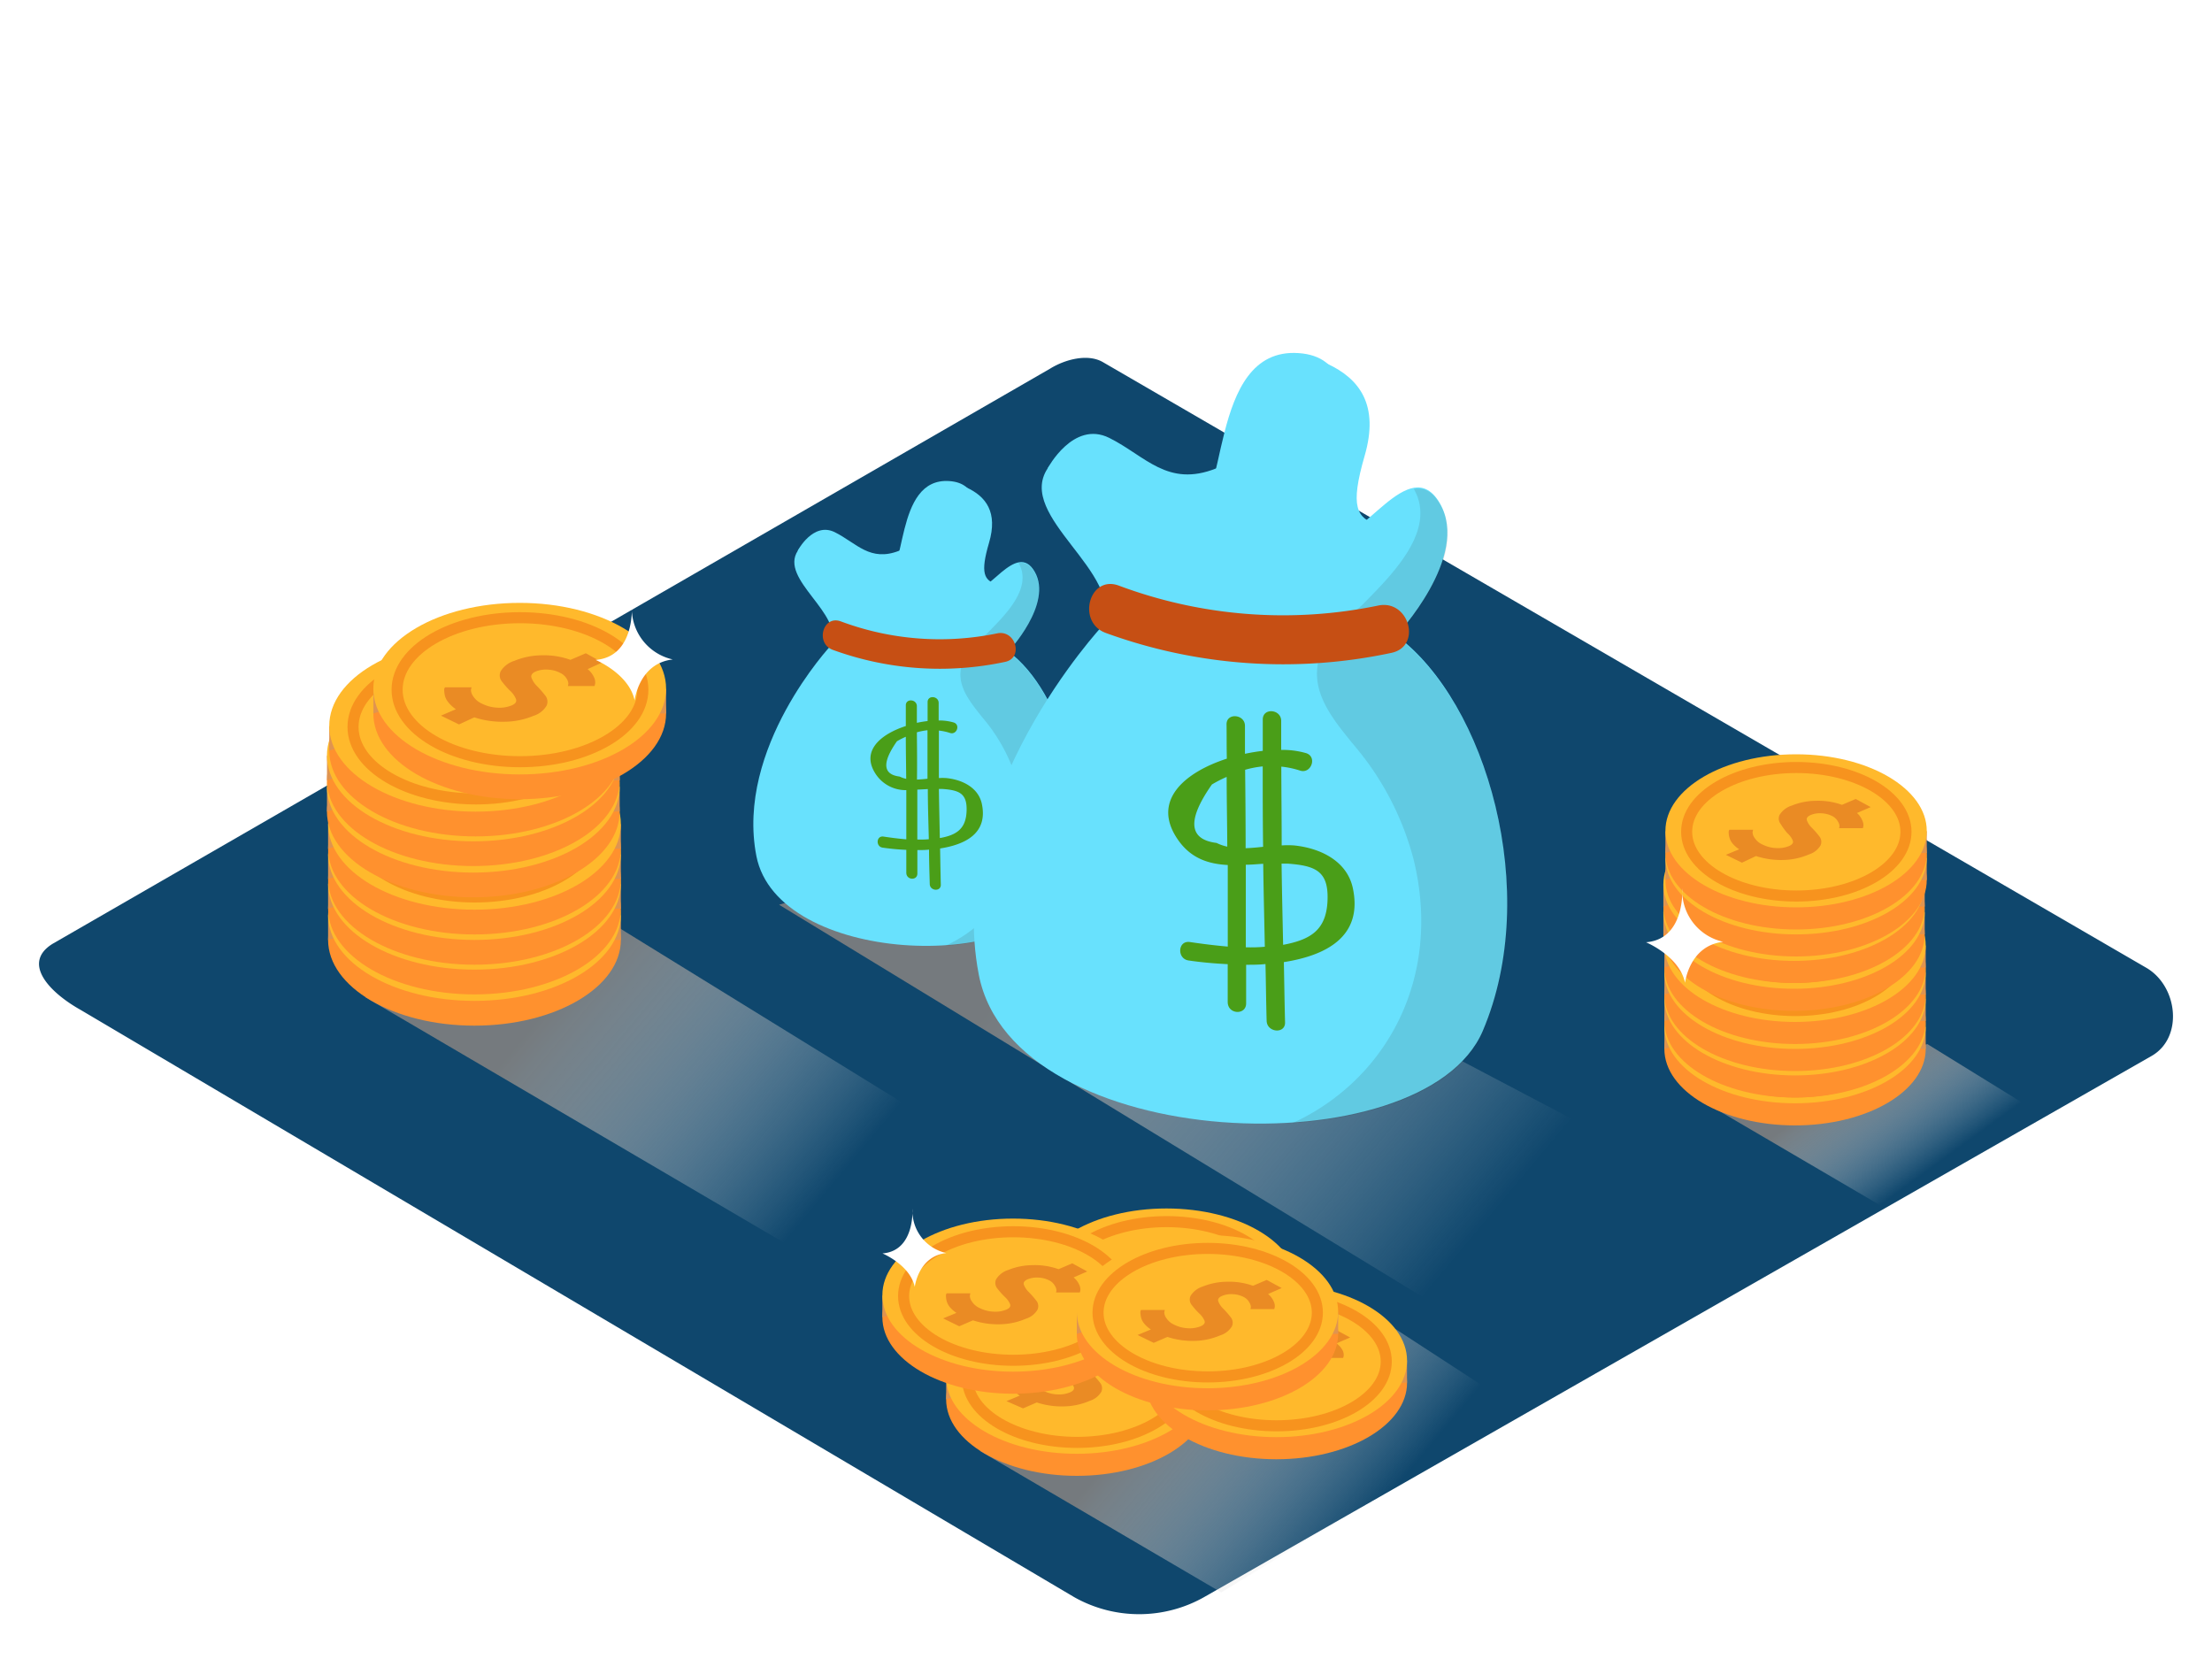 <svg xmlns="http://www.w3.org/2000/svg" xmlns:xlink="http://www.w3.org/1999/xlink" viewBox="0 0 400 300"><defs><linearGradient id="linear-gradient" x1="347.86" y1="212.24" x2="335.11" y2="194.73" gradientUnits="userSpaceOnUse"><stop offset="0" stop-color="#fff" stop-opacity="0"/><stop offset="0.99" stop-color="gray"/></linearGradient><linearGradient id="linear-gradient-2" x1="-87.08" y1="275.87" x2="-53.92" y2="248.14" gradientTransform="matrix(-1, 0, 0, 1, 159.53, 0)" xlink:href="#linear-gradient"/><linearGradient id="linear-gradient-3" x1="-106.01" y1="224.71" x2="-33.69" y2="164.22" gradientTransform="matrix(-1, 0, 0, 1, 159.53, 0)" xlink:href="#linear-gradient"/><linearGradient id="linear-gradient-4" x1="11.23" y1="216.93" x2="57.67" y2="178.09" gradientTransform="matrix(-1, 0, 0, 1, 159.53, 0)" xlink:href="#linear-gradient"/></defs><title>PP</title><g style="isolation:isolate"><g id="Layer_2" data-name="Layer 2"><path d="M194.28,288.83,14.56,182.61c-5.72-3.21-10.63-8.49-5.05-11.94l180.37-104c2.71-1.68,6.82-2.78,9.57-1.18L388.11,175c5.72,3.32,6.75,12.6,1,15.93L218,288.66A23.9,23.9,0,0,1,194.28,288.83Z" fill="#0f476d"/><path d="M370.52,202.38l-22-13.58-39.52,11,31,18.16A168.59,168.59,0,0,1,370.52,202.38Z" opacity="0.91" fill="url(#linear-gradient)" style="mix-blend-mode:multiply"/><polyline points="177.27 262.42 220.84 287.96 274.95 255.04 252.31 240.31" opacity="0.91" fill="url(#linear-gradient-2)" style="mix-blend-mode:multiply"/><polyline points="140.88 163.6 262.28 237.59 300.79 211.04 186.49 150.9" opacity="0.91" fill="url(#linear-gradient-3)" style="mix-blend-mode:multiply"/><polyline points="66.05 180.32 143.46 225.71 173.13 205.53 111.67 167.62" opacity="0.91" fill="url(#linear-gradient-4)" style="mix-blend-mode:multiply"/><ellipse cx="324.6" cy="189.67" rx="23.63" ry="13.84" fill="#ff912e"/><polygon points="300.98 189.67 300.98 185.67 303.55 188.87 300.98 189.67" fill="#e0944f"/><polygon points="348.23 185.67 348.23 189.67 345.23 189.67 347.43 186.46 348.23 185.67" fill="#e0944f"/><ellipse cx="324.6" cy="185.67" rx="23.63" ry="13.84" fill="#ffb92c"/><path d="M336.59,183.82a1.85,1.85,0,0,1,.19,1l-.09.37-4.31,0a2,2,0,0,0,.08-.37,1.61,1.61,0,0,0-.26-.79,2.36,2.36,0,0,0-1-1,4.72,4.72,0,0,0-2-.53,4.37,4.37,0,0,0-1.93.3q-.91.39-.7,1a3.74,3.74,0,0,0,.92,1.35,16.42,16.42,0,0,1,1.31,1.5,1.57,1.57,0,0,1,.23,1.66,3.72,3.72,0,0,1-2.1,1.63,12.41,12.41,0,0,1-4.57,1,14.62,14.62,0,0,1-5-.71l-2.48,1.07L311.91,190l2.41-1a5.44,5.44,0,0,1-1.16-1,3.07,3.07,0,0,1-.57-1,3.17,3.17,0,0,1-.15-.78,1.69,1.69,0,0,1,0-.54l.09-.21h4.31a3.44,3.44,0,0,0-.1.44,1.84,1.84,0,0,0,.35,1,3.24,3.24,0,0,0,1.43,1.22,6.13,6.13,0,0,0,2.51.65,5.22,5.22,0,0,0,2.31-.37q.9-.39.67-1a3.73,3.73,0,0,0-1-1.35,13.81,13.81,0,0,1-1.32-1.5,1.55,1.55,0,0,1-.18-1.67,4,4,0,0,1,2.2-1.66,11.87,11.87,0,0,1,4.39-.86,12.66,12.66,0,0,1,4.68.73l2.48-1.06,2.71,1.47-2.48,1.07A3.53,3.53,0,0,1,336.59,183.82Z" fill="#ea8b24"/><ellipse cx="324.65" cy="185.84" rx="19.83" ry="11.62" fill="none" stroke="#f7931e" stroke-miterlimit="10" stroke-width="2"/><ellipse cx="324.6" cy="184.63" rx="23.63" ry="13.84" fill="#ff912e"/><polygon points="300.98 184.63 300.98 180.63 303.55 183.82 300.98 184.63" fill="#e0944f"/><polygon points="348.23 180.63 348.23 184.63 345.23 184.63 347.43 181.42 348.23 180.63" fill="#e0944f"/><ellipse cx="324.6" cy="180.63" rx="23.63" ry="13.84" fill="#ffb92c"/><path d="M336.59,178.78a1.85,1.85,0,0,1,.19,1l-.09.37-4.31,0a2,2,0,0,0,.08-.37,1.61,1.61,0,0,0-.26-.79,2.36,2.36,0,0,0-1-1,4.72,4.72,0,0,0-2-.53,4.37,4.37,0,0,0-1.93.3q-.91.39-.7,1a3.74,3.74,0,0,0,.92,1.35,16.42,16.42,0,0,1,1.31,1.5,1.57,1.57,0,0,1,.23,1.66,3.72,3.72,0,0,1-2.1,1.63,12.41,12.41,0,0,1-4.57,1,14.62,14.62,0,0,1-5-.71l-2.48,1.07-2.91-1.42,2.41-1a5.44,5.44,0,0,1-1.16-1,3.07,3.07,0,0,1-.57-1,3.17,3.17,0,0,1-.15-.78,1.69,1.69,0,0,1,0-.54l.09-.21h4.31a3.44,3.44,0,0,0-.1.44,1.84,1.84,0,0,0,.35,1,3.24,3.24,0,0,0,1.43,1.22,6.13,6.13,0,0,0,2.51.65,5.22,5.22,0,0,0,2.31-.37q.9-.39.67-1a3.73,3.73,0,0,0-1-1.35,13.81,13.81,0,0,1-1.32-1.5,1.55,1.55,0,0,1-.18-1.67,4,4,0,0,1,2.2-1.66,11.87,11.87,0,0,1,4.39-.86,12.66,12.66,0,0,1,4.68.73l2.48-1.06,2.71,1.47-2.48,1.07A3.53,3.53,0,0,1,336.59,178.78Z" fill="#ea8b24"/><ellipse cx="324.65" cy="180.8" rx="19.83" ry="11.62" fill="none" stroke="#f7931e" stroke-miterlimit="10" stroke-width="2"/><ellipse cx="324.6" cy="179.84" rx="23.63" ry="13.84" fill="#ff912e"/><polygon points="300.98 179.84 300.98 175.84 303.55 179.03 300.98 179.84" fill="#e0944f"/><polygon points="348.23 175.84 348.23 179.84 345.23 179.84 347.43 176.63 348.23 175.84" fill="#e0944f"/><ellipse cx="324.6" cy="175.84" rx="23.63" ry="13.84" fill="#ffb92c"/><path d="M336.59,174a1.85,1.85,0,0,1,.19,1l-.09.37-4.31,0a2,2,0,0,0,.08-.37,1.61,1.61,0,0,0-.26-.79,2.36,2.36,0,0,0-1-1,4.72,4.72,0,0,0-2-.53,4.37,4.37,0,0,0-1.93.3q-.91.39-.7,1a3.74,3.74,0,0,0,.92,1.35,16.42,16.42,0,0,1,1.31,1.5,1.57,1.57,0,0,1,.23,1.66,3.72,3.72,0,0,1-2.1,1.63,12.41,12.41,0,0,1-4.57,1,14.62,14.62,0,0,1-5-.71l-2.48,1.07-2.91-1.42,2.41-1a5.44,5.44,0,0,1-1.16-1,3.07,3.07,0,0,1-.57-1,3.17,3.17,0,0,1-.15-.78,1.69,1.69,0,0,1,0-.54l.09-.21h4.31a3.44,3.44,0,0,0-.1.44,1.84,1.84,0,0,0,.35,1,3.24,3.24,0,0,0,1.43,1.22,6.13,6.13,0,0,0,2.51.65,5.22,5.22,0,0,0,2.31-.37q.9-.39.67-1a3.73,3.73,0,0,0-1-1.35,13.81,13.81,0,0,1-1.32-1.5,1.55,1.55,0,0,1-.18-1.67,4,4,0,0,1,2.2-1.66,11.87,11.87,0,0,1,4.39-.86,12.66,12.66,0,0,1,4.68.73l2.48-1.06,2.71,1.47-2.48,1.07A3.53,3.53,0,0,1,336.59,174Z" fill="#ea8b24"/><ellipse cx="324.65" cy="176.01" rx="19.83" ry="11.62" fill="none" stroke="#f7931e" stroke-miterlimit="10" stroke-width="2"/><ellipse cx="324.6" cy="174.95" rx="23.63" ry="13.84" fill="#ff912e"/><polygon points="300.98 174.95 300.98 170.96 303.55 174.15 300.98 174.95" fill="#e0944f"/><polygon points="348.23 170.96 348.23 174.95 345.23 174.95 347.43 171.75 348.23 170.96" fill="#e0944f"/><ellipse cx="324.6" cy="170.96" rx="23.63" ry="13.84" fill="#ffb92c"/><path d="M336.59,169.11a1.85,1.85,0,0,1,.19,1l-.09.37-4.31,0a2,2,0,0,0,.08-.37,1.61,1.61,0,0,0-.26-.79,2.36,2.36,0,0,0-1-1,4.72,4.72,0,0,0-2-.53,4.37,4.37,0,0,0-1.93.3q-.91.39-.7,1a3.74,3.74,0,0,0,.92,1.35,16.42,16.42,0,0,1,1.31,1.5,1.57,1.57,0,0,1,.23,1.66,3.72,3.72,0,0,1-2.1,1.63,12.41,12.41,0,0,1-4.57,1,14.62,14.62,0,0,1-5-.71l-2.48,1.07-2.91-1.42,2.41-1a5.44,5.44,0,0,1-1.16-1,3.07,3.07,0,0,1-.57-1,3.17,3.17,0,0,1-.15-.78,1.69,1.69,0,0,1,0-.54l.09-.21h4.31a3.44,3.44,0,0,0-.1.44,1.84,1.84,0,0,0,.35,1,3.24,3.24,0,0,0,1.43,1.22,6.13,6.13,0,0,0,2.51.65,5.22,5.22,0,0,0,2.31-.37q.9-.39.67-1a3.73,3.73,0,0,0-1-1.35,13.81,13.81,0,0,1-1.32-1.5,1.55,1.55,0,0,1-.18-1.67,4,4,0,0,1,2.2-1.66,11.87,11.87,0,0,1,4.39-.86,12.66,12.66,0,0,1,4.68.73l2.48-1.06L338,166.7l-2.48,1.07A3.53,3.53,0,0,1,336.59,169.11Z" fill="#ea8b24"/><ellipse cx="324.65" cy="171.12" rx="19.83" ry="11.62" fill="none" stroke="#f7931e" stroke-miterlimit="10" stroke-width="2"/><ellipse cx="324.42" cy="168.96" rx="23.63" ry="13.84" fill="#ff912e"/><polygon points="300.79 168.96 300.79 164.96 303.36 168.16 300.79 168.96" fill="#e0944f"/><polygon points="348.05 164.96 348.05 168.96 345.05 168.96 347.24 165.75 348.05 164.96" fill="#e0944f"/><ellipse cx="324.42" cy="164.96" rx="23.63" ry="13.84" fill="#ffb92c"/><path d="M336.4,163.11a1.85,1.85,0,0,1,.19,1l-.09.37-4.31,0a2,2,0,0,0,.08-.37,1.61,1.61,0,0,0-.26-.79,2.36,2.36,0,0,0-1-1,4.72,4.72,0,0,0-2-.53,4.37,4.37,0,0,0-1.93.3q-.91.39-.7,1a3.74,3.74,0,0,0,.92,1.35,16.42,16.42,0,0,1,1.31,1.5,1.57,1.57,0,0,1,.23,1.66,3.72,3.72,0,0,1-2.1,1.63,12.41,12.41,0,0,1-4.57,1,14.62,14.62,0,0,1-5-.71l-2.48,1.07-2.91-1.42,2.41-1a5.44,5.44,0,0,1-1.16-1,3.07,3.07,0,0,1-.57-1,3.17,3.17,0,0,1-.15-.78,1.69,1.69,0,0,1,0-.54l.09-.21h4.31a3.44,3.44,0,0,0-.1.44,1.84,1.84,0,0,0,.35,1,3.24,3.24,0,0,0,1.43,1.22,6.13,6.13,0,0,0,2.51.65,5.22,5.22,0,0,0,2.31-.37q.9-.39.67-1a3.73,3.73,0,0,0-1-1.35,13.81,13.81,0,0,1-1.32-1.5,1.55,1.55,0,0,1-.18-1.67,4,4,0,0,1,2.2-1.66,11.87,11.87,0,0,1,4.39-.86,12.66,12.66,0,0,1,4.68.73l2.48-1.06,2.71,1.47-2.48,1.07A3.53,3.53,0,0,1,336.4,163.11Z" fill="#ea8b24"/><ellipse cx="324.46" cy="165.13" rx="19.83" ry="11.62" fill="none" stroke="#f7931e" stroke-miterlimit="10" stroke-width="2"/><ellipse cx="324.42" cy="163.92" rx="23.63" ry="13.84" fill="#ff912e"/><polygon points="300.79 163.92 300.79 159.92 303.36 163.11 300.79 163.92" fill="#e0944f"/><polygon points="348.05 159.92 348.05 163.92 345.05 163.92 347.24 160.71 348.05 159.92" fill="#e0944f"/><ellipse cx="324.42" cy="159.92" rx="23.63" ry="13.84" fill="#ffb92c"/><path d="M336.4,158.07a1.85,1.85,0,0,1,.19,1l-.09.37-4.31,0a2,2,0,0,0,.08-.37,1.61,1.61,0,0,0-.26-.79,2.36,2.36,0,0,0-1-1,4.72,4.72,0,0,0-2-.53,4.37,4.37,0,0,0-1.93.3q-.91.39-.7,1a3.74,3.74,0,0,0,.92,1.35,16.42,16.42,0,0,1,1.31,1.5,1.57,1.57,0,0,1,.23,1.66,3.72,3.72,0,0,1-2.1,1.63,12.41,12.41,0,0,1-4.57,1,14.62,14.62,0,0,1-5-.71l-2.48,1.07-2.91-1.42,2.41-1a5.44,5.44,0,0,1-1.16-1,3.07,3.07,0,0,1-.57-1,3.17,3.17,0,0,1-.15-.78,1.69,1.69,0,0,1,0-.54l.09-.21h4.31a3.44,3.44,0,0,0-.1.44,1.84,1.84,0,0,0,.35,1,3.24,3.24,0,0,0,1.43,1.22,6.13,6.13,0,0,0,2.51.65,5.22,5.22,0,0,0,2.31-.37q.9-.39.67-1a3.73,3.73,0,0,0-1-1.35,13.81,13.81,0,0,1-1.32-1.5,1.55,1.55,0,0,1-.18-1.67,4,4,0,0,1,2.2-1.66,11.87,11.87,0,0,1,4.39-.86,12.66,12.66,0,0,1,4.68.73l2.48-1.06,2.71,1.47-2.48,1.07A3.53,3.53,0,0,1,336.4,158.07Z" fill="#ea8b24"/><ellipse cx="324.46" cy="160.09" rx="19.83" ry="11.62" fill="none" stroke="#f7931e" stroke-miterlimit="10" stroke-width="2"/><ellipse cx="324.79" cy="159.12" rx="23.63" ry="13.84" fill="#ff912e"/><polygon points="301.16 159.13 301.16 155.13 303.73 158.32 301.16 159.13" fill="#e0944f"/><polygon points="348.42 155.13 348.42 159.13 345.42 159.13 347.61 155.92 348.42 155.13" fill="#e0944f"/><ellipse cx="324.79" cy="155.13" rx="23.63" ry="13.84" fill="#ffb92c"/><path d="M336.77,153.28a1.85,1.85,0,0,1,.19,1l-.09.37-4.31,0a2,2,0,0,0,.08-.37,1.61,1.61,0,0,0-.26-.79,2.36,2.36,0,0,0-1-1,4.72,4.72,0,0,0-2-.53,4.37,4.37,0,0,0-1.93.3q-.91.39-.7,1a3.74,3.74,0,0,0,.92,1.35,16.42,16.42,0,0,1,1.31,1.5,1.57,1.57,0,0,1,.23,1.66,3.72,3.72,0,0,1-2.1,1.63,12.41,12.41,0,0,1-4.57,1,14.62,14.62,0,0,1-5-.71L315,160.86l-2.91-1.42,2.41-1a5.44,5.44,0,0,1-1.16-1,3.07,3.07,0,0,1-.57-1,3.17,3.17,0,0,1-.15-.78,1.69,1.69,0,0,1,0-.54l.09-.21h4.31a3.44,3.44,0,0,0-.1.44,1.84,1.84,0,0,0,.35,1,3.24,3.24,0,0,0,1.43,1.22,6.13,6.13,0,0,0,2.51.65,5.22,5.22,0,0,0,2.31-.37q.9-.39.67-1a3.73,3.73,0,0,0-1-1.35,13.81,13.81,0,0,1-1.32-1.5,1.55,1.55,0,0,1-.18-1.67,4,4,0,0,1,2.2-1.66,11.87,11.87,0,0,1,4.39-.86,12.66,12.66,0,0,1,4.68.73l2.48-1.06,2.71,1.47-2.48,1.07A3.53,3.53,0,0,1,336.77,153.28Z" fill="#ea8b24"/><ellipse cx="324.83" cy="155.3" rx="19.83" ry="11.62" fill="none" stroke="#f7931e" stroke-miterlimit="10" stroke-width="2"/><ellipse cx="324.79" cy="154.24" rx="23.63" ry="13.84" fill="#ff912e"/><polygon points="301.16 154.24 301.16 150.25 303.73 153.44 301.16 154.24" fill="#e0944f"/><polygon points="348.42 150.25 348.42 154.24 345.42 154.24 347.61 151.03 348.42 150.25" fill="#e0944f"/><ellipse cx="324.79" cy="150.24" rx="23.63" ry="13.84" fill="#ffb92c"/><path d="M336.77,148.39a1.85,1.85,0,0,1,.19,1l-.09.37-4.31,0a2,2,0,0,0,.08-.37,1.61,1.61,0,0,0-.26-.79,2.36,2.36,0,0,0-1-1,4.72,4.72,0,0,0-2-.53,4.37,4.37,0,0,0-1.93.3q-.91.39-.7,1a3.74,3.74,0,0,0,.92,1.35,16.42,16.42,0,0,1,1.31,1.5,1.57,1.57,0,0,1,.23,1.66,3.72,3.72,0,0,1-2.1,1.63,12.41,12.41,0,0,1-4.57,1,14.62,14.62,0,0,1-5-.71L315,156l-2.91-1.42,2.41-1a5.44,5.44,0,0,1-1.16-1,3.07,3.07,0,0,1-.57-1,3.17,3.17,0,0,1-.15-.78,1.69,1.69,0,0,1,0-.54l.09-.21h4.31a3.44,3.44,0,0,0-.1.44,1.84,1.84,0,0,0,.35,1,3.24,3.24,0,0,0,1.43,1.22,6.13,6.13,0,0,0,2.51.65,5.22,5.22,0,0,0,2.31-.37q.9-.39.67-1a3.73,3.73,0,0,0-1-1.35A13.81,13.81,0,0,1,322,149a1.55,1.55,0,0,1-.18-1.67,4,4,0,0,1,2.2-1.66,11.87,11.87,0,0,1,4.39-.86,12.66,12.66,0,0,1,4.68.73l2.48-1.06,2.71,1.47-2.48,1.07A3.53,3.53,0,0,1,336.77,148.39Z" fill="#ea8b24"/><ellipse cx="324.83" cy="150.41" rx="19.83" ry="11.62" fill="none" stroke="#f7931e" stroke-miterlimit="10" stroke-width="2"/><ellipse cx="85.8" cy="169.96" rx="26.47" ry="15.51" fill="#ff912e"/><polygon points="59.33 169.96 59.33 165.48 62.22 169.06 59.33 169.96" fill="#e0944f"/><polygon points="112.27 165.48 112.27 169.96 108.91 169.96 111.37 166.36 112.27 165.48" fill="#e0944f"/><ellipse cx="85.8" cy="165.48" rx="26.47" ry="15.51" fill="#ffb92c"/><path d="M99.23,163.41a2.07,2.07,0,0,1,.21,1.18l-.1.41-4.83,0a2.19,2.19,0,0,0,.09-.41,1.81,1.81,0,0,0-.29-.88,2.64,2.64,0,0,0-1.17-1.07,5.29,5.29,0,0,0-2.27-.6,4.89,4.89,0,0,0-2.16.33q-1,.44-.78,1.14a4.19,4.19,0,0,0,1,1.51,18.4,18.4,0,0,1,1.47,1.68,1.76,1.76,0,0,1,.26,1.86,4.16,4.16,0,0,1-2.35,1.83,13.9,13.9,0,0,1-5.12,1.07,16.38,16.38,0,0,1-5.6-.79l-2.78,1.19-3.26-1.59,2.7-1.16A6.1,6.1,0,0,1,73,168a3.44,3.44,0,0,1-.64-1.08,3.55,3.55,0,0,1-.16-.88,1.89,1.89,0,0,1,0-.61l.1-.23h4.83a3.85,3.85,0,0,0-.12.49,2.06,2.06,0,0,0,.39,1.1,3.63,3.63,0,0,0,1.6,1.36,6.87,6.87,0,0,0,2.81.73,5.85,5.85,0,0,0,2.59-.42q1-.43.76-1.13a4.17,4.17,0,0,0-1.07-1.51,15.47,15.47,0,0,1-1.48-1.68,1.73,1.73,0,0,1-.21-1.87,4.51,4.51,0,0,1,2.46-1.86,13.3,13.3,0,0,1,4.91-1,14.18,14.18,0,0,1,5.24.82l2.77-1.19,3,1.65-2.78,1.19A4,4,0,0,1,99.23,163.41Z" fill="#ea8b24"/><ellipse cx="85.85" cy="165.67" rx="22.22" ry="13.02" fill="none" stroke="#f7931e" stroke-miterlimit="10" stroke-width="2"/><ellipse cx="85.8" cy="164.31" rx="26.47" ry="15.51" fill="#ff912e"/><polygon points="59.33 164.31 59.33 159.83 62.22 163.41 59.33 164.31" fill="#e0944f"/><polygon points="112.27 159.83 112.27 164.31 108.91 164.31 111.37 160.71 112.27 159.83" fill="#e0944f"/><ellipse cx="85.8" cy="159.83" rx="26.47" ry="15.51" fill="#ffb92c"/><path d="M99.23,157.76a2.07,2.07,0,0,1,.21,1.18l-.1.41-4.83,0a2.19,2.19,0,0,0,.09-.41,1.81,1.81,0,0,0-.29-.88A2.64,2.64,0,0,0,93.14,157a5.29,5.29,0,0,0-2.27-.6,4.89,4.89,0,0,0-2.16.33q-1,.44-.78,1.14a4.19,4.19,0,0,0,1,1.51,18.4,18.4,0,0,1,1.47,1.68,1.76,1.76,0,0,1,.26,1.86,4.16,4.16,0,0,1-2.35,1.83,13.9,13.9,0,0,1-5.12,1.07,16.38,16.38,0,0,1-5.6-.79l-2.78,1.19-3.26-1.59,2.7-1.16A6.1,6.1,0,0,1,73,162.35a3.44,3.44,0,0,1-.64-1.08,3.55,3.55,0,0,1-.16-.88,1.89,1.89,0,0,1,0-.61l.1-.23h4.83A3.85,3.85,0,0,0,77,160a2.06,2.06,0,0,0,.39,1.1A3.63,3.63,0,0,0,79,162.5a6.87,6.87,0,0,0,2.81.73,5.85,5.85,0,0,0,2.59-.42q1-.43.76-1.13a4.17,4.17,0,0,0-1.07-1.51,15.47,15.47,0,0,1-1.48-1.68,1.73,1.73,0,0,1-.21-1.87,4.51,4.51,0,0,1,2.46-1.86,13.3,13.3,0,0,1,4.91-1,14.18,14.18,0,0,1,5.24.82l2.77-1.19,3,1.65-2.78,1.19A4,4,0,0,1,99.23,157.76Z" fill="#ea8b24"/><ellipse cx="85.85" cy="160.02" rx="22.22" ry="13.02" fill="none" stroke="#f7931e" stroke-miterlimit="10" stroke-width="2"/><ellipse cx="85.8" cy="158.94" rx="26.47" ry="15.51" fill="#ff912e"/><polygon points="59.33 158.94 59.33 154.46 62.22 158.04 59.33 158.94" fill="#e0944f"/><polygon points="112.27 154.46 112.27 158.94 108.91 158.94 111.37 155.35 112.27 154.46" fill="#e0944f"/><ellipse cx="85.8" cy="154.46" rx="26.47" ry="15.51" fill="#ffb92c"/><path d="M99.23,152.39a2.07,2.07,0,0,1,.21,1.18l-.1.41-4.83,0a2.19,2.19,0,0,0,.09-.41,1.81,1.81,0,0,0-.29-.88,2.64,2.64,0,0,0-1.17-1.07,5.29,5.29,0,0,0-2.27-.6,4.89,4.89,0,0,0-2.16.33q-1,.44-.78,1.14A4.19,4.19,0,0,0,89,154a18.4,18.4,0,0,1,1.47,1.68,1.76,1.76,0,0,1,.26,1.86,4.16,4.16,0,0,1-2.35,1.83,13.9,13.9,0,0,1-5.12,1.07,16.38,16.38,0,0,1-5.6-.79l-2.78,1.19-3.26-1.59,2.7-1.16A6.1,6.1,0,0,1,73,157a3.44,3.44,0,0,1-.64-1.08,3.55,3.55,0,0,1-.16-.88,1.89,1.89,0,0,1,0-.61l.1-.23h4.83a3.85,3.85,0,0,0-.12.49,2.06,2.06,0,0,0,.39,1.1,3.63,3.63,0,0,0,1.6,1.36,6.87,6.87,0,0,0,2.81.73,5.85,5.85,0,0,0,2.59-.42q1-.43.76-1.13a4.17,4.17,0,0,0-1.07-1.51,15.47,15.47,0,0,1-1.48-1.68,1.73,1.73,0,0,1-.21-1.87,4.51,4.51,0,0,1,2.46-1.86,13.3,13.3,0,0,1,4.91-1,14.18,14.18,0,0,1,5.24.82L97.82,148l3,1.65-2.78,1.19A4,4,0,0,1,99.23,152.39Z" fill="#ea8b24"/><ellipse cx="85.85" cy="154.65" rx="22.22" ry="13.02" fill="none" stroke="#f7931e" stroke-miterlimit="10" stroke-width="2"/><ellipse cx="85.8" cy="153.47" rx="26.47" ry="15.51" fill="#ff912e"/><polygon points="59.33 153.47 59.33 148.99 62.22 152.57 59.33 153.47" fill="#e0944f"/><polygon points="112.27 148.99 112.27 153.47 108.91 153.47 111.37 149.88 112.27 148.99" fill="#e0944f"/><ellipse cx="85.8" cy="148.99" rx="26.47" ry="15.51" fill="#ffb92c"/><path d="M99.23,146.92a2.07,2.07,0,0,1,.21,1.18l-.1.41-4.83,0a2.19,2.19,0,0,0,.09-.41,1.81,1.81,0,0,0-.29-.88,2.64,2.64,0,0,0-1.17-1.07,5.29,5.29,0,0,0-2.27-.6,4.89,4.89,0,0,0-2.16.33q-1,.44-.78,1.14a4.19,4.19,0,0,0,1,1.51,18.4,18.4,0,0,1,1.47,1.68,1.76,1.76,0,0,1,.26,1.86,4.16,4.16,0,0,1-2.35,1.83A13.9,13.9,0,0,1,83.22,155a16.38,16.38,0,0,1-5.6-.79l-2.78,1.19-3.26-1.59,2.7-1.16A6.1,6.1,0,0,1,73,151.51a3.44,3.44,0,0,1-.64-1.08,3.55,3.55,0,0,1-.16-.88,1.89,1.89,0,0,1,0-.61l.1-.23h4.83a3.85,3.85,0,0,0-.12.49,2.06,2.06,0,0,0,.39,1.1,3.63,3.63,0,0,0,1.6,1.36,6.87,6.87,0,0,0,2.81.73,5.85,5.85,0,0,0,2.59-.42q1-.43.76-1.13a4.17,4.17,0,0,0-1.07-1.51,15.47,15.47,0,0,1-1.48-1.68,1.73,1.73,0,0,1-.21-1.87,4.51,4.51,0,0,1,2.46-1.86,13.3,13.3,0,0,1,4.91-1,14.18,14.18,0,0,1,5.24.82l2.77-1.19,3,1.65-2.78,1.19A4,4,0,0,1,99.23,146.92Z" fill="#ea8b24"/><ellipse cx="85.85" cy="149.18" rx="22.22" ry="13.02" fill="none" stroke="#f7931e" stroke-miterlimit="10" stroke-width="2"/><ellipse cx="85.59" cy="146.75" rx="26.47" ry="15.51" fill="#ff912e"/><polygon points="59.13 146.75 59.13 142.28 62.01 145.85 59.13 146.75" fill="#e0944f"/><polygon points="112.06 142.28 112.06 146.75 108.7 146.75 111.17 143.16 112.06 142.28" fill="#e0944f"/><ellipse cx="85.59" cy="142.28" rx="26.47" ry="15.51" fill="#ffb92c"/><path d="M99,140.2a2.07,2.07,0,0,1,.21,1.18l-.1.41-4.83,0a2.19,2.19,0,0,0,.09-.41,1.81,1.81,0,0,0-.29-.88,2.64,2.64,0,0,0-1.17-1.07,5.29,5.29,0,0,0-2.27-.6,4.89,4.89,0,0,0-2.16.33q-1,.44-.78,1.14a4.19,4.19,0,0,0,1,1.51,18.4,18.4,0,0,1,1.47,1.68,1.76,1.76,0,0,1,.26,1.86,4.16,4.16,0,0,1-2.35,1.83A13.9,13.9,0,0,1,83,148.3a16.38,16.38,0,0,1-5.6-.79l-2.78,1.19-3.26-1.59,2.7-1.16a6.1,6.1,0,0,1-1.29-1.16,3.44,3.44,0,0,1-.64-1.08,3.55,3.55,0,0,1-.16-.88,1.89,1.89,0,0,1,0-.61l.1-.23H77a3.85,3.85,0,0,0-.12.49,2.06,2.06,0,0,0,.39,1.1,3.63,3.63,0,0,0,1.6,1.36,6.87,6.87,0,0,0,2.81.73,5.85,5.85,0,0,0,2.59-.42q1-.43.76-1.13a4.17,4.17,0,0,0-1.07-1.51,15.47,15.47,0,0,1-1.48-1.68,1.73,1.73,0,0,1-.21-1.87,4.51,4.51,0,0,1,2.46-1.86,13.3,13.3,0,0,1,4.91-1,14.18,14.18,0,0,1,5.24.82l2.77-1.19,3,1.65-2.78,1.19A4,4,0,0,1,99,140.2Z" fill="#ea8b24"/><ellipse cx="85.64" cy="142.46" rx="22.22" ry="13.02" fill="none" stroke="#f7931e" stroke-miterlimit="10" stroke-width="2"/><ellipse cx="85.59" cy="141.1" rx="26.47" ry="15.51" fill="#ff912e"/><polygon points="59.13 141.1 59.13 136.63 62.01 140.21 59.13 141.1" fill="#e0944f"/><polygon points="112.06 136.63 112.06 141.1 108.7 141.1 111.17 137.51 112.06 136.63" fill="#e0944f"/><ellipse cx="85.59" cy="136.63" rx="26.47" ry="15.51" fill="#ffb92c"/><path d="M99,134.55a2.07,2.07,0,0,1,.21,1.18l-.1.41-4.83,0a2.19,2.19,0,0,0,.09-.41,1.81,1.81,0,0,0-.29-.88,2.64,2.64,0,0,0-1.17-1.07,5.29,5.29,0,0,0-2.27-.6,4.89,4.89,0,0,0-2.16.33q-1,.44-.78,1.14a4.19,4.19,0,0,0,1,1.51,18.4,18.4,0,0,1,1.47,1.68,1.76,1.76,0,0,1,.26,1.86,4.16,4.16,0,0,1-2.35,1.83A13.9,13.9,0,0,1,83,142.65a16.38,16.38,0,0,1-5.6-.79l-2.78,1.19-3.26-1.59,2.7-1.16a6.1,6.1,0,0,1-1.29-1.16,3.44,3.44,0,0,1-.64-1.08,3.55,3.55,0,0,1-.16-.88,1.89,1.89,0,0,1,0-.61l.1-.23H77a3.85,3.85,0,0,0-.12.49,2.06,2.06,0,0,0,.39,1.1,3.63,3.63,0,0,0,1.6,1.36,6.87,6.87,0,0,0,2.81.73,5.85,5.85,0,0,0,2.59-.42q1-.43.76-1.13A4.17,4.17,0,0,0,83.91,137a15.47,15.47,0,0,1-1.48-1.68,1.73,1.73,0,0,1-.21-1.87,4.51,4.51,0,0,1,2.46-1.86,13.3,13.3,0,0,1,4.91-1,14.18,14.18,0,0,1,5.24.82l2.77-1.19,3,1.65-2.78,1.19A4,4,0,0,1,99,134.55Z" fill="#ea8b24"/><ellipse cx="85.64" cy="136.81" rx="22.22" ry="13.02" fill="none" stroke="#f7931e" stroke-miterlimit="10" stroke-width="2"/><ellipse cx="86.01" cy="135.74" rx="26.47" ry="15.51" fill="#ff912e"/><polygon points="59.54 135.74 59.54 131.26 62.42 134.84 59.54 135.74" fill="#e0944f"/><polygon points="112.48 131.26 112.48 135.74 109.12 135.74 111.58 132.14 112.48 131.26" fill="#e0944f"/><ellipse cx="86.01" cy="131.26" rx="26.47" ry="15.51" fill="#ffb92c"/><path d="M99.43,129.19a2.07,2.07,0,0,1,.21,1.18l-.1.41-4.83,0a2.19,2.19,0,0,0,.09-.41,1.81,1.81,0,0,0-.29-.88,2.64,2.64,0,0,0-1.17-1.07,5.29,5.29,0,0,0-2.27-.6,4.89,4.89,0,0,0-2.16.33q-1,.44-.78,1.14a4.19,4.19,0,0,0,1,1.51,18.4,18.4,0,0,1,1.47,1.68,1.76,1.76,0,0,1,.26,1.86,4.16,4.16,0,0,1-2.35,1.83,13.9,13.9,0,0,1-5.12,1.07,16.38,16.38,0,0,1-5.6-.79L75,137.68l-3.26-1.59,2.7-1.16a6.1,6.1,0,0,1-1.29-1.16,3.44,3.44,0,0,1-.64-1.08,3.55,3.55,0,0,1-.16-.88,1.89,1.89,0,0,1,0-.61l.1-.23h4.83a3.85,3.85,0,0,0-.12.49,2.06,2.06,0,0,0,.39,1.1,3.63,3.63,0,0,0,1.6,1.36,6.87,6.87,0,0,0,2.81.73,5.85,5.85,0,0,0,2.59-.42q1-.43.76-1.13a4.17,4.17,0,0,0-1.07-1.51,15.47,15.47,0,0,1-1.48-1.68,1.73,1.73,0,0,1-.21-1.87,4.51,4.51,0,0,1,2.46-1.86,13.3,13.3,0,0,1,4.91-1,14.18,14.18,0,0,1,5.24.82L98,124.84l3,1.65-2.78,1.19A4,4,0,0,1,99.43,129.19Z" fill="#ea8b24"/><ellipse cx="86.06" cy="131.45" rx="22.22" ry="13.02" fill="none" stroke="#f7931e" stroke-miterlimit="10" stroke-width="2"/><ellipse cx="93.98" cy="129.01" rx="26.47" ry="15.51" fill="#ff912e"/><polygon points="67.52 129.01 67.52 124.53 70.4 128.11 67.52 129.01" fill="#e0944f"/><polygon points="120.45 124.53 120.45 129.01 117.09 129.01 119.56 125.41 120.45 124.53" fill="#e0944f"/><ellipse cx="93.98" cy="124.53" rx="26.47" ry="15.51" fill="#ffb92c"/><path d="M107.41,122.46a2.07,2.07,0,0,1,.21,1.18l-.1.41-4.83,0a2.19,2.19,0,0,0,.09-.41,1.81,1.81,0,0,0-.29-.88,2.64,2.64,0,0,0-1.17-1.07,5.29,5.29,0,0,0-2.27-.6,4.89,4.89,0,0,0-2.16.33q-1,.44-.78,1.14a4.19,4.19,0,0,0,1,1.51,18.4,18.4,0,0,1,1.47,1.68,1.76,1.76,0,0,1,.26,1.86,4.16,4.16,0,0,1-2.35,1.83,13.9,13.9,0,0,1-5.12,1.07,16.38,16.38,0,0,1-5.6-.79L83,131l-3.26-1.59,2.7-1.16a6.1,6.1,0,0,1-1.29-1.16,3.44,3.44,0,0,1-.64-1.08,3.55,3.55,0,0,1-.16-.88,1.89,1.89,0,0,1,0-.61l.1-.23h4.83a3.85,3.85,0,0,0-.12.49,2.06,2.06,0,0,0,.39,1.1,3.63,3.63,0,0,0,1.6,1.36,6.87,6.87,0,0,0,2.81.73,5.85,5.85,0,0,0,2.59-.42q1-.43.76-1.13a4.17,4.17,0,0,0-1.07-1.51,15.47,15.47,0,0,1-1.48-1.68,1.73,1.73,0,0,1-.21-1.87,4.51,4.51,0,0,1,2.46-1.86,13.3,13.3,0,0,1,4.91-1,14.18,14.18,0,0,1,5.24.82l2.77-1.19,3,1.65L106.26,121A4,4,0,0,1,107.41,122.46Z" fill="#ea8b24"/><ellipse cx="94.03" cy="124.72" rx="22.22" ry="13.02" fill="none" stroke="#f7931e" stroke-miterlimit="10" stroke-width="2"/><ellipse cx="194.72" cy="253.04" rx="23.63" ry="13.84" fill="#ff912e"/><polygon points="171.1 253.04 171.1 249.05 173.67 252.24 171.1 253.04" fill="#e0944f"/><polygon points="218.35 249.05 218.35 253.04 215.35 253.04 217.55 249.84 218.35 249.05" fill="#e0944f"/><ellipse cx="194.72" cy="249.05" rx="23.63" ry="13.84" fill="#ffb92c"/><path d="M206.71,247.2a1.85,1.85,0,0,1,.19,1l-.09.37-4.31,0a2,2,0,0,0,.08-.37,1.61,1.61,0,0,0-.26-.79,2.36,2.36,0,0,0-1-1,4.72,4.72,0,0,0-2-.53,4.37,4.37,0,0,0-1.93.3q-.91.39-.7,1a3.74,3.74,0,0,0,.92,1.35,16.42,16.42,0,0,1,1.31,1.5,1.57,1.57,0,0,1,.23,1.66,3.72,3.72,0,0,1-2.1,1.63,12.41,12.41,0,0,1-4.57,1,14.62,14.62,0,0,1-5-.71l-2.48,1.07L182,253.37l2.41-1a5.44,5.44,0,0,1-1.16-1,3.07,3.07,0,0,1-.57-1,3.17,3.17,0,0,1-.15-.78,1.69,1.69,0,0,1,0-.54l.09-.21H187a3.44,3.44,0,0,0-.1.44,1.84,1.84,0,0,0,.35,1,3.24,3.24,0,0,0,1.43,1.22,6.13,6.13,0,0,0,2.51.65,5.22,5.22,0,0,0,2.31-.37q.9-.39.67-1a3.73,3.73,0,0,0-1-1.35,13.81,13.81,0,0,1-1.32-1.5,1.55,1.55,0,0,1-.18-1.67,4,4,0,0,1,2.2-1.66,11.87,11.87,0,0,1,4.39-.86,12.66,12.66,0,0,1,4.68.73l2.48-1.06,2.71,1.47-2.48,1.07A3.53,3.53,0,0,1,206.71,247.2Z" fill="#ea8b24"/><ellipse cx="194.77" cy="249.21" rx="19.83" ry="11.62" fill="none" stroke="#f7931e" stroke-miterlimit="10" stroke-width="2"/><ellipse cx="210.93" cy="236.36" rx="23.63" ry="13.84" fill="#ff912e"/><polygon points="187.3 236.36 187.3 232.37 189.88 235.56 187.3 236.36" fill="#e0944f"/><polygon points="234.56 232.37 234.56 236.36 231.56 236.36 233.76 233.15 234.56 232.37" fill="#e0944f"/><ellipse cx="210.93" cy="232.37" rx="23.63" ry="13.84" fill="#ffb92c"/><path d="M222.91,230.52a1.85,1.85,0,0,1,.19,1l-.09.37-4.31,0a2,2,0,0,0,.08-.37,1.61,1.61,0,0,0-.26-.79,2.36,2.36,0,0,0-1-1,4.72,4.72,0,0,0-2-.53,4.37,4.37,0,0,0-1.93.3q-.91.39-.7,1a3.74,3.74,0,0,0,.92,1.35,16.42,16.42,0,0,1,1.31,1.5,1.57,1.57,0,0,1,.23,1.66,3.72,3.72,0,0,1-2.1,1.63,12.41,12.41,0,0,1-4.57,1,14.62,14.62,0,0,1-5-.71l-2.48,1.07-2.91-1.42,2.41-1a5.44,5.44,0,0,1-1.16-1,3.07,3.07,0,0,1-.57-1,3.17,3.17,0,0,1-.15-.78,1.69,1.69,0,0,1,0-.54l.09-.21h4.31a3.44,3.44,0,0,0-.1.44,1.84,1.84,0,0,0,.35,1,3.24,3.24,0,0,0,1.43,1.22,6.13,6.13,0,0,0,2.51.65,5.22,5.22,0,0,0,2.31-.37q.9-.39.67-1a3.73,3.73,0,0,0-1-1.35,13.81,13.81,0,0,1-1.32-1.5,1.55,1.55,0,0,1-.18-1.67,4,4,0,0,1,2.2-1.66,11.87,11.87,0,0,1,4.39-.86,12.66,12.66,0,0,1,4.68.73l2.48-1.06,2.71,1.47-2.48,1.07A3.53,3.53,0,0,1,222.91,230.52Z" fill="#ea8b24"/><ellipse cx="210.97" cy="232.53" rx="19.83" ry="11.62" fill="none" stroke="#f7931e" stroke-miterlimit="10" stroke-width="2"/><ellipse cx="183.19" cy="238.19" rx="23.63" ry="13.84" fill="#ff912e"/><polygon points="159.56 238.19 159.56 234.2 162.13 237.39 159.56 238.19" fill="#e0944f"/><polygon points="206.81 234.2 206.81 238.19 203.82 238.19 206.01 234.99 206.81 234.2" fill="#e0944f"/><ellipse cx="183.19" cy="234.2" rx="23.63" ry="13.84" fill="#ffb92c"/><path d="M195.17,232.35a1.85,1.85,0,0,1,.19,1l-.09.37-4.31,0a2,2,0,0,0,.08-.37,1.61,1.61,0,0,0-.26-.79,2.36,2.36,0,0,0-1-1,4.72,4.72,0,0,0-2-.53,4.37,4.37,0,0,0-1.93.3q-.91.39-.7,1a3.74,3.74,0,0,0,.92,1.35,16.42,16.42,0,0,1,1.31,1.5,1.57,1.57,0,0,1,.23,1.66,3.72,3.72,0,0,1-2.1,1.63,12.41,12.41,0,0,1-4.57,1,14.62,14.62,0,0,1-5-.71l-2.48,1.07-2.91-1.42,2.41-1a5.44,5.44,0,0,1-1.16-1,3.07,3.07,0,0,1-.57-1,3.17,3.17,0,0,1-.15-.78,1.69,1.69,0,0,1,0-.54l.09-.21h4.31a3.44,3.44,0,0,0-.1.44,1.84,1.84,0,0,0,.35,1,3.24,3.24,0,0,0,1.43,1.22,6.13,6.13,0,0,0,2.51.65,5.22,5.22,0,0,0,2.31-.37q.9-.39.67-1a3.73,3.73,0,0,0-1-1.35,13.81,13.81,0,0,1-1.32-1.5,1.55,1.55,0,0,1-.18-1.67,4,4,0,0,1,2.2-1.66,11.87,11.87,0,0,1,4.39-.86,12.66,12.66,0,0,1,4.68.73l2.48-1.06,2.71,1.47L194.14,231A3.53,3.53,0,0,1,195.17,232.35Z" fill="#ea8b24"/><ellipse cx="183.23" cy="234.36" rx="19.83" ry="11.62" fill="none" stroke="#f7931e" stroke-miterlimit="10" stroke-width="2"/><ellipse cx="230.81" cy="250.04" rx="23.63" ry="13.84" fill="#ff912e"/><polygon points="207.18 250.04 207.18 246.04 209.75 249.23 207.18 250.04" fill="#e0944f"/><polygon points="254.43 246.04 254.43 250.04 251.43 250.04 253.63 246.83 254.43 246.04" fill="#e0944f"/><ellipse cx="230.81" cy="246.04" rx="23.63" ry="13.84" fill="#ffb92c"/><path d="M242.79,244.19a1.85,1.85,0,0,1,.19,1l-.09.37-4.31,0a2,2,0,0,0,.08-.37,1.61,1.61,0,0,0-.26-.79,2.36,2.36,0,0,0-1-1,4.72,4.72,0,0,0-2-.53,4.37,4.37,0,0,0-1.93.3q-.91.39-.7,1a3.74,3.74,0,0,0,.92,1.35,16.42,16.42,0,0,1,1.31,1.5,1.57,1.57,0,0,1,.23,1.66,3.72,3.72,0,0,1-2.1,1.63,12.41,12.41,0,0,1-4.57,1,14.62,14.62,0,0,1-5-.71L221,251.77l-2.91-1.42,2.41-1a5.44,5.44,0,0,1-1.16-1,3.07,3.07,0,0,1-.57-1,3.17,3.17,0,0,1-.15-.78,1.69,1.69,0,0,1,0-.54l.09-.21h4.31a3.44,3.44,0,0,0-.1.44,1.84,1.84,0,0,0,.35,1,3.24,3.24,0,0,0,1.43,1.22,6.13,6.13,0,0,0,2.51.65,5.22,5.22,0,0,0,2.31-.37q.9-.39.67-1a3.73,3.73,0,0,0-1-1.35,13.81,13.81,0,0,1-1.32-1.5,1.55,1.55,0,0,1-.18-1.67,4,4,0,0,1,2.2-1.66,11.87,11.87,0,0,1,4.39-.86,12.66,12.66,0,0,1,4.68.73l2.48-1.06,2.71,1.47-2.48,1.07A3.53,3.53,0,0,1,242.79,244.19Z" fill="#ea8b24"/><ellipse cx="230.85" cy="246.21" rx="19.83" ry="11.62" fill="none" stroke="#f7931e" stroke-miterlimit="10" stroke-width="2"/><ellipse cx="218.35" cy="241.2" rx="23.63" ry="13.84" fill="#ff912e"/><polygon points="194.72 241.2 194.72 237.2 197.3 240.4 194.72 241.2" fill="#e0944f"/><polygon points="241.98 237.2 241.98 241.2 238.98 241.2 241.18 237.99 241.98 237.2" fill="#e0944f"/><ellipse cx="218.35" cy="237.2" rx="23.63" ry="13.84" fill="#ffb92c"/><path d="M230.33,235.35a1.85,1.85,0,0,1,.19,1l-.09.37-4.31,0a2,2,0,0,0,.08-.37,1.61,1.61,0,0,0-.26-.79,2.36,2.36,0,0,0-1-1,4.72,4.72,0,0,0-2-.53,4.37,4.37,0,0,0-1.93.3q-.91.39-.7,1a3.74,3.74,0,0,0,.92,1.35,16.42,16.42,0,0,1,1.31,1.5,1.57,1.57,0,0,1,.23,1.66,3.72,3.72,0,0,1-2.1,1.63,12.41,12.41,0,0,1-4.57,1,14.62,14.62,0,0,1-5-.71l-2.48,1.07-2.91-1.42,2.41-1a5.44,5.44,0,0,1-1.16-1,3.07,3.07,0,0,1-.57-1,3.17,3.17,0,0,1-.15-.78,1.69,1.69,0,0,1,0-.54l.09-.21h4.31a3.44,3.44,0,0,0-.1.44,1.84,1.84,0,0,0,.35,1,3.24,3.24,0,0,0,1.43,1.22,6.13,6.13,0,0,0,2.51.65,5.22,5.22,0,0,0,2.31-.37q.9-.39.67-1a3.73,3.73,0,0,0-1-1.35,13.81,13.81,0,0,1-1.32-1.5,1.55,1.55,0,0,1-.18-1.67,4,4,0,0,1,2.2-1.66,11.87,11.87,0,0,1,4.39-.86,12.66,12.66,0,0,1,4.68.73l2.48-1.06,2.71,1.47L229.31,234A3.53,3.53,0,0,1,230.33,235.35Z" fill="#ea8b24"/><ellipse cx="218.39" cy="237.37" rx="19.83" ry="11.62" fill="none" stroke="#f7931e" stroke-miterlimit="10" stroke-width="2"/><path d="M165,218.59s.49,7.6-5.42,8.07c0,0,5,2.08,5.84,6.06,0,0,.62-5.56,5.7-6.13A7.82,7.82,0,0,1,165,218.59Z" fill="#fff"/><path d="M144.25,99.58s2.79-5.3,6.73-3.33,6.34,5.42,11.65,3.33,8.59-13.06,12.14-11.43,5.7,4.5,4.08,10-.9,6.81,1.43,7.52-6.11,9-12.73,7.16S144.25,99.58,144.25,99.58Z" fill="#68e1fd"/><path d="M150.27,116.71s-17.32,18.51-13.49,38.1,48.54,21.23,55,6.11.38-35.89-9.43-43.11c0,0,8.1-8.6,4.76-14.42s-8.76,4.89-11.68,3.36,6.35-19.08-3.78-19.76-7.49,18-11.8,17.09-12.1-9.74-15.57-4.51S152.67,110.95,150.27,116.71Z" fill="#68e1fd"/><path d="M182.32,117.93s8.1-8.6,4.76-14.42c-.85-1.48-1.83-1.88-2.88-1.7,2.52,4.43-2.21,9.19-5.43,12.45-1.26,1.28-3.1,2.59-4,4.13-2.74,4.49.19,8,3,11.49a31.43,31.43,0,0,1,6.44,12.44c3.15,13-3.13,24.1-13.28,28.72,9.68-.64,18.29-4,20.85-10C198.19,145.93,192.13,125.15,182.32,117.93Z" fill="#333" opacity="0.13"/><path d="M180.33,114.53a51.15,51.15,0,0,1-28.3-2.17c-3.24-1.18-4.64,4-1.42,5.16a56.48,56.48,0,0,0,31.14,2.17C185.12,119,183.69,113.84,180.33,114.53Z" fill="#c64f14"/><path d="M177.55,145.37c-.64-3-3.61-4.39-6.42-4.67a9.45,9.45,0,0,0-1.35,0c0-2.86,0-5.73,0-8.59a9.7,9.7,0,0,1,2,.43c1.23.41,1.92-1.48.69-1.89a9.11,9.11,0,0,0-2.73-.36c0-1.06,0-2.11,0-3.17,0-1.29-2-1.46-2-.16,0,1.14,0,2.29,0,3.43-.64.07-1.29.18-1.94.32,0-1,0-2,0-3,0-1.29-2-1.46-2-.16s0,2.49,0,3.74c-4.59,1.48-8.35,4.61-5.28,8.92a6.48,6.48,0,0,0,5.37,2.67c0,3,0,5.93,0,8.9-1.4-.12-2.79-.3-4.12-.5s-1.44,1.82-.16,2c1.09.16,2.6.33,4.28.4,0,1.38,0,2.75,0,4.13s2,1.46,2,.16,0-2.83,0-4.25c.7,0,1.4,0,2.11-.08,0,2.06.07,4.13.13,6.2,0,1.28,2,1.46,2,.16-.06-2.19-.09-4.38-.13-6.57C174.67,152.7,178.66,150.63,177.55,145.37Zm-14.85-4.94q-4.59-.56-.51-6.38a14.14,14.14,0,0,1,1.61-.82c0,2.54.05,5.07.07,7.61A4.82,4.82,0,0,1,162.7,140.43Zm3.09-8a10.75,10.75,0,0,1,1.93-.38c0,2.92,0,5.85,0,8.77-.64.07-1.28.13-1.9.15C165.86,138.15,165.83,135.3,165.8,132.45Zm.09,19.36c0-3,0-6,0-9l1.9-.1c0,3,.11,6,.18,9.07C167.28,151.82,166.58,151.83,165.89,151.81Zm4.07-.27c-.06-3-.13-5.9-.17-8.85.22,0,.44,0,.65,0,3.05.22,4.48.81,4.36,4S173,151,170,151.54Z" fill="#4a9e18"/><path d="M189.44,84.71s4.63-8.78,11.16-5.52,10.52,9,19.3,5.52S234.15,63.06,240,65.77s9.44,7.45,6.77,16.66-1.48,11.28,2.38,12.47-10.13,14.85-21.1,11.88S189.44,84.71,189.44,84.71Z" fill="#68e1fd"/><path d="M199.41,113.11S170.7,143.79,177,176.27s80.47,35.19,91.14,10.14.63-59.5-15.64-71.47c0,0,13.42-14.26,7.89-23.9s-14.52,8.11-19.36,5.58S251.61,65,234.82,63.85s-12.41,29.9-19.56,28.33S195.2,76,189.44,84.71,203.39,103.55,199.41,113.11Z" fill="#68e1fd"/><path d="M252.55,115.13s13.42-14.26,7.89-23.9c-1.41-2.45-3-3.12-4.77-2.81,4.18,7.34-3.67,15.23-9,20.63-2.09,2.12-5.15,4.3-6.7,6.85-4.55,7.44.31,13.29,5,19a52.1,52.1,0,0,1,10.68,20.62c5.23,21.61-5.19,39.94-22,47.61,16-1.06,30.32-6.61,34.56-16.57C278.86,161.55,268.81,127.11,252.55,115.13Z" fill="#333" opacity="0.13"/><path d="M249.24,109.5a84.8,84.8,0,0,1-46.91-3.6c-5.37-2-7.69,6.62-2.36,8.56a93.64,93.64,0,0,0,51.63,3.6C257.19,116.9,254.82,108.35,249.24,109.5Z" fill="#c64f14"/><path d="M244.64,160.62c-1.06-5-6-7.28-10.64-7.74a15.67,15.67,0,0,0-2.23,0c0-4.75-.06-9.5-.07-14.25a16.09,16.09,0,0,1,3.37.71c2,.68,3.18-2.46,1.14-3.14a15.1,15.1,0,0,0-4.53-.59c0-1.75,0-3.5,0-5.25,0-2.14-3.32-2.42-3.33-.27,0,1.9,0,3.79,0,5.69-1.05.12-2.13.3-3.22.53,0-1.68,0-3.37,0-5.05,0-2.13-3.36-2.42-3.33-.27s0,4.13.05,6.2c-7.61,2.46-13.84,7.64-8.74,14.8,2.34,3.29,5.5,4.25,8.91,4.43,0,4.92,0,9.84,0,14.75-2.32-.2-4.63-.49-6.84-.82s-2.38,3-.27,3.33c1.8.27,4.31.54,7.1.67,0,2.28,0,4.56,0,6.84s3.32,2.42,3.33.27c0-2.35,0-4.69,0-7,1.15,0,2.33,0,3.5-.13.08,3.42.11,6.85.21,10.27.06,2.13,3.39,2.42,3.33.27-.1-3.63-.14-7.26-.22-10.89C239.87,172.77,246.48,169.33,244.64,160.62ZM220,152.43q-7.61-.94-.85-10.57a23.44,23.44,0,0,1,2.67-1.37c0,4.2.09,8.41.11,12.61A8,8,0,0,1,220,152.43Zm5.13-13.22a17.82,17.82,0,0,1,3.21-.62c0,4.85,0,9.69.07,14.54-1.06.11-2.12.22-3.16.25C225.25,148.66,225.21,143.93,225.16,139.21Zm.15,32.09c0-5,0-10,0-14.93,1,0,2.1-.11,3.15-.17.06,5,.19,10,.29,15C227.61,171.31,226.46,171.33,225.31,171.3Zm6.75-.45c-.1-4.89-.22-9.78-.28-14.68.36,0,.73,0,1.08,0,5.06.37,7.43,1.35,7.23,6.63S237.13,169.9,232.06,170.85Z" fill="#4a9e18"/><path d="M114.26,109.57s.6,9.2-6.56,9.76c0,0,6.06,2.51,7.06,7.33,0,0,.75-6.72,6.9-7.41A9.46,9.46,0,0,1,114.26,109.57Z" fill="#fff"/><path d="M304.21,160.63s.6,9.2-6.56,9.76c0,0,6.06,2.51,7.06,7.33,0,0,.75-6.72,6.9-7.41A9.46,9.46,0,0,1,304.21,160.63Z" fill="#fff"/></g></g></svg>